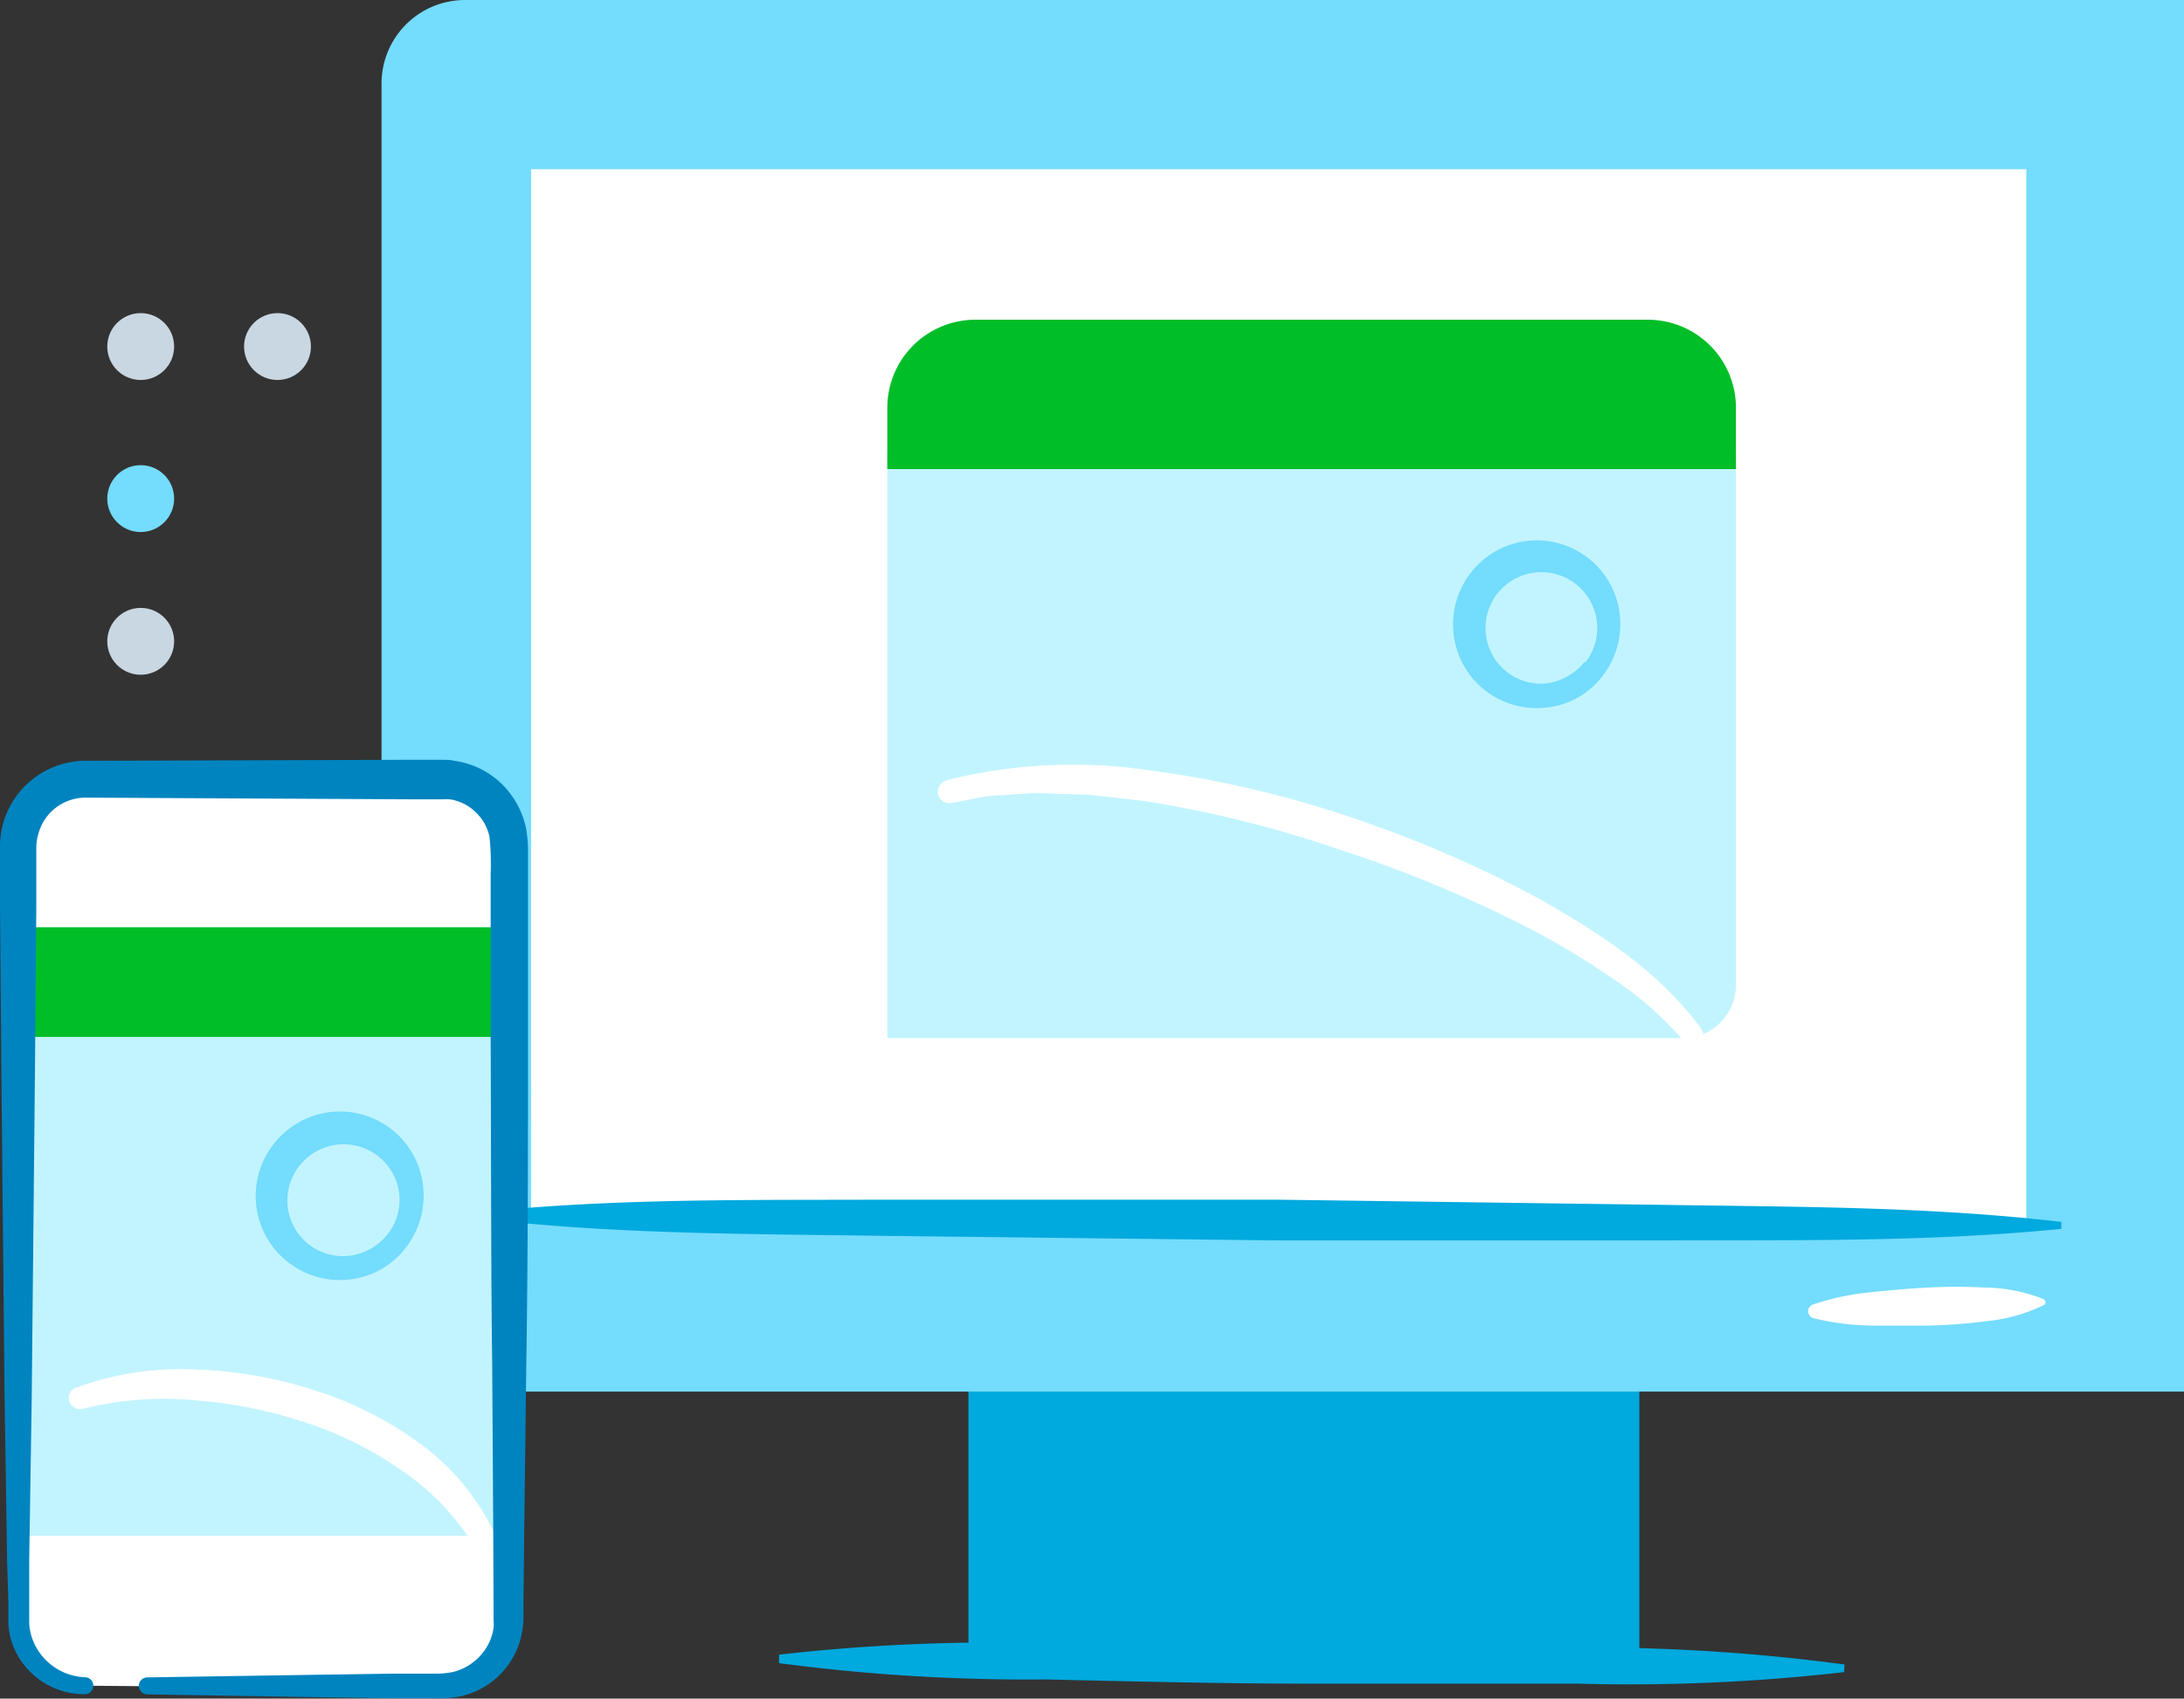 <svg xmlns="http://www.w3.org/2000/svg" viewBox="0 0 128.68 100.09"><rect x="0" y="0" width="128.68" height="100.09" fill="#333333" stroke="none"/><defs><style>.cls-1{fill:#00a9de}.cls-2{fill:#74dcfc}.cls-3{fill:#fff}.cls-4{fill:#c8d7e2}.cls-5{fill:#c2f4ff}.cls-6{fill:#00be28}.cls-7{fill:#0084c0}</style></defs><title>illustration-apps-jetpack</title><g id="Layer_2" data-name="Layer 2"><g id="Layer_1-2" data-name="Layer 1"><path class="cls-1" d="M57.06 80.11h39.53v17.5H57.06z"/><path class="cls-2" d="M27.39 0h101.29v82H22.48V4.92A4.92 4.92 0 0 1 27.39 0z"/><path class="cls-3" d="M31.29 9.97h88.1v62.07h-88.1z"/><path class="cls-1" d="M121.45 72.41c-7.73.77-15.45.66-23.17.68H75.12L52 72.82c-7.72-.11-15.44-.09-23.15-.95v-.5c7.73-.76 15.45-.65 23.17-.68h23.16L98.3 71c7.72.12 15.44.1 23.15 1zM108.65 98.53a111.41 111.41 0 0 1-15.65.68H77.31c-5.23 0-10.46-.13-15.69-.25A111.5 111.5 0 0 1 45.9 98v-.5a112.86 112.86 0 0 1 15.69-.68h15.69c5.23 0 10.47.18 15.72.26a112.93 112.93 0 0 1 15.68 1z"/><path class="cls-3" d="M120.4 76.91a9.81 9.81 0 0 1-3.36.94 32.23 32.23 0 0 1-3.39.26h-3.39a14.92 14.92 0 0 1-3.42-.44.42.42 0 0 1-.29-.52.43.43 0 0 1 .26-.28 14.92 14.92 0 0 1 3.37-.72c1.13-.12 2.25-.22 3.38-.28a32.13 32.13 0 0 1 3.4 0 9.54 9.54 0 0 1 3.42.67.22.22 0 0 1 .12.29.27.27 0 0 1-.1.08z"/><circle class="cls-4" cx="8.29" cy="37.79" r="1.97"/><circle class="cls-2" cx="8.29" cy="29.38" r="1.97"/><circle class="cls-4" cx="8.29" cy="20.42" r="1.97"/><circle class="cls-4" cx="16.35" cy="20.42" r="1.97"/><path class="cls-5" d="M99.15 61.17H52.28v-34.5h50v31.38a3.13 3.13 0 0 1-3.13 3.12z"/><path class="cls-6" d="M57.47 18.84h39.62a5.19 5.19 0 0 1 5.19 5.16v3.64h-50V24a5.19 5.19 0 0 1 5.19-5.16z"/><path class="cls-3" d="M55.67 46a30.56 30.56 0 0 1 12.18-.59 61.72 61.72 0 0 1 11.8 2.77A69.46 69.46 0 0 1 90.76 53c3.5 2 7 4.21 9.52 7.68a.66.66 0 0 1-1 .81v-.06A20.24 20.24 0 0 0 95 57.65a46 46 0 0 0-5-3 75.47 75.47 0 0 0-11-4.56 67.44 67.44 0 0 0-11.4-2.86c-1-.14-1.94-.22-2.91-.34s-1.94-.07-2.91-.14-1.93.08-2.9.11-1.9.31-2.85.46H56a.67.67 0 0 1-.29-1.3zM5 99.33a4 4 0 0 1-4-4V49.88a4 4 0 0 1 4-4h21a4 4 0 0 1 4 4v45.48a4 4 0 0 1-4 4H8.68"/><path class="cls-5" d="M1.07 54.64h28.91V90.5H1.07z"/><path class="cls-2" d="M94.41 39.85a4.78 4.78 0 0 1-3.19 1.83 5 5 0 0 1-3.62-.92 4.95 4.95 0 0 1-.95-7 4.92 4.92 0 0 1 8.8 2.58 5 5 0 0 1-1.04 3.51zm-1-.82a3.29 3.29 0 1 0-4.75.46 3.26 3.26 0 0 0 2.44.78A3.46 3.46 0 0 0 93.36 39zM23.89 73.55a4.84 4.84 0 0 1-3.19 1.83 4.94 4.94 0 0 1-3.61-.92 4.94 4.94 0 0 1-1-7A4.93 4.93 0 0 1 24.94 70a5 5 0 0 1-1.05 3.55zm-1.05-.83a3.26 3.26 0 0 0 .66-2.53 3.3 3.3 0 0 0-5.82-1.54A3.28 3.28 0 0 0 20.54 74a3.41 3.41 0 0 0 2.3-1.28z"/><path class="cls-6" d="M1.44 54.64h28.17v6.46H1.44z"/><path class="cls-3" d="M4.48 81.77a17.8 17.8 0 0 1 7.1-1.07 25.15 25.15 0 0 1 7 1.24A21.26 21.26 0 0 1 25 85.25 13.92 13.92 0 0 1 29.42 91a.68.68 0 0 1-.38.87.67.67 0 0 1-.83-.3 14.57 14.57 0 0 0-4.35-4.79A21.66 21.66 0 0 0 18 83.82a27.26 27.26 0 0 0-6.51-1.31 19.68 19.68 0 0 0-6.56.49.66.66 0 0 1-.42-1.26z"/><path class="cls-7" d="M5 99.83A4.51 4.51 0 0 1 .78 97a4.18 4.18 0 0 1-.29-1.4v-1.23L.42 92l-.15-9.68-.19-19.27L0 53.41v-3.63a4.89 4.89 0 0 1 .26-1.51 5.07 5.07 0 0 1 4.62-3.44l19.31-.06H26c.25 0 .52 0 .77.06a5 5 0 0 1 2.76 1.33A5.17 5.17 0 0 1 31 48.83a7.68 7.68 0 0 1 .11 1.43V61.1c0 6.43 0 12.85-.1 19.28L30.89 90l-.05 4.82v.62a4.41 4.41 0 0 1-.08.72 4.51 4.51 0 0 1-.47 1.38 4.69 4.69 0 0 1-3.4 2.46 7.12 7.12 0 0 1-1.34.07h-2.41l-4.82-.07-9.64-.16a.5.5 0 0 1 0-1l9.64-.15 4.82-.07h2.41a5.34 5.34 0 0 0 1.05-.08 3.16 3.16 0 0 0 .9-.34 3.24 3.24 0 0 0 1.3-1.37 3.14 3.14 0 0 0 .28-.9 2.42 2.42 0 0 0 0-.47v-.59L29.06 90 29 80.38c-.08-6.43-.06-12.85-.09-19.28v-9.63a15.5 15.5 0 0 0-.07-2.17 2.83 2.83 0 0 0-.83-1.46 2.77 2.77 0 0 0-1.51-.74 3 3 0 0 0-.43 0h-1.8L5 47a2.88 2.88 0 0 0-2.7 2 3.18 3.18 0 0 0-.16.86v3.59l-.08 9.64-.19 19.23L1.72 92v3.58a3.17 3.17 0 0 0 .19 1A3.44 3.44 0 0 0 5 98.83a.5.5 0 0 1 0 1z"/></g></g></svg>